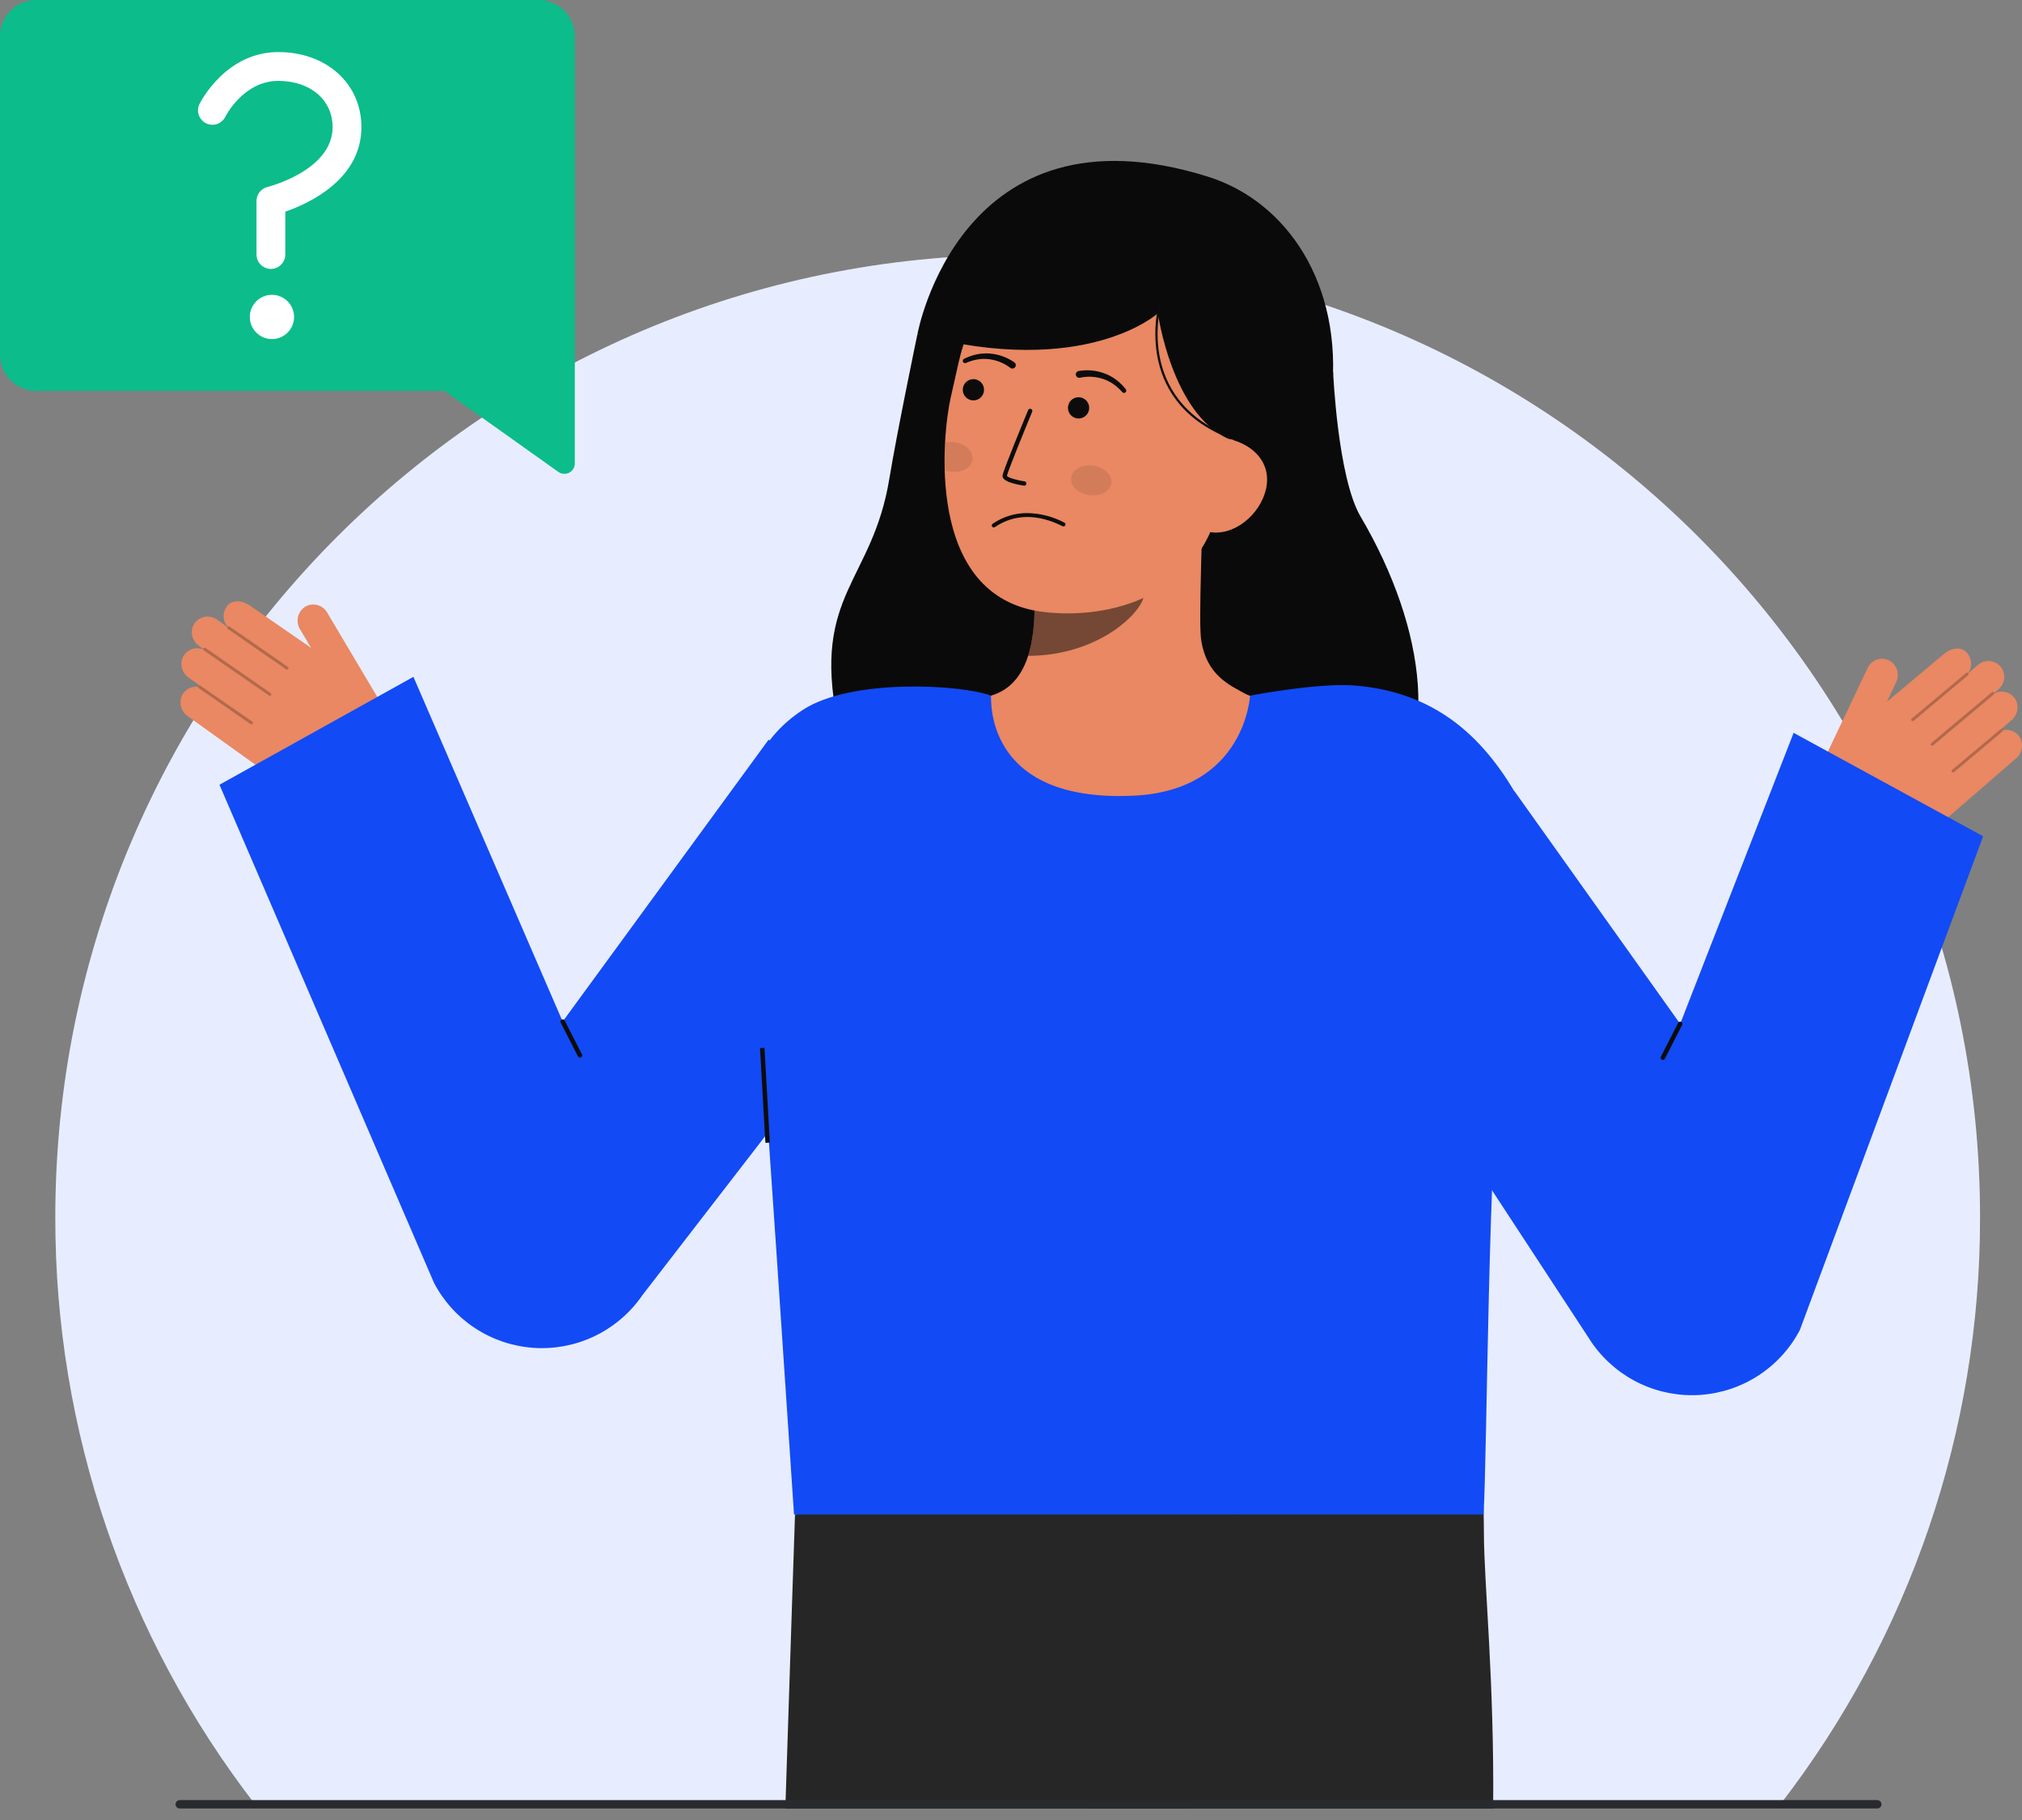 <svg width="150" height="135" viewBox="0 0 150 135" fill="none" xmlns="http://www.w3.org/2000/svg">
<rect x="0" y="0" width="150" height="135" fill="#808080" stroke="none"/>
<g clip-path="url(#clip0_280_11274)">
<path d="M146.887 90.29C146.912 106.082 141.677 121.432 132.008 133.918H18.983C9.314 121.432 4.079 106.082 4.104 90.29C4.104 50.861 36.068 18.899 75.497 18.899C114.926 18.899 146.887 50.862 146.887 90.29Z" fill="white"/>
<path opacity="0.1" d="M146.887 90.29C146.912 106.082 141.677 121.432 132.008 133.918H18.983C9.314 121.432 4.079 106.082 4.104 90.29C4.104 50.861 36.068 18.899 75.497 18.899C114.926 18.899 146.887 50.862 146.887 90.29Z" fill="#124AF6"/>
<path d="M110.767 134.148H80.738L78.936 110.182L109.691 111.265C109.691 111.265 110.063 108.47 110.082 113.767C110.094 117.442 110.861 124.726 110.767 134.148Z" fill="#262626"/>
<path d="M91.657 108.805C91.629 109.375 91.598 109.949 91.561 110.52C91.083 118.469 89.983 126.37 88.273 134.148H58.26C58.651 121.979 58.977 112.34 58.977 112.34L78.936 110.182L80.133 110.051L91.657 108.805Z" fill="#262626"/>
<path d="M98.896 27.591C98.896 27.591 99.236 35.43 100.93 38.311C105.809 46.603 107.063 55.834 101.875 60.52C96.687 65.207 64.306 64.52 62.11 53.412C60.262 44.06 64.717 43.163 65.974 35.513C66.543 32.052 68.054 24.801 68.054 24.801" fill="#0A0A0A"/>
<path d="M71.189 52.191C71.245 52.184 71.866 62.478 83.824 61.581C92.104 60.96 95.056 52.176 95.245 52.176C94.353 51.987 92.849 51.711 92.453 51.499C91.149 50.799 89.536 50.07 89.116 47.538C88.874 46.079 89.285 38.614 89.158 37.138L76.45 39.974C76.627 43.092 77.871 50.321 73.514 51.601C72.79 51.812 72.009 52.006 71.189 52.191Z" fill="#E98862"/>
<path opacity="0.52" d="M76.272 48.646C76.471 48.005 76.599 47.343 76.654 46.674C76.794 45.146 76.766 43.608 76.571 42.086C79.154 41.738 81.588 40.671 83.595 39.009C83.831 39.88 85.129 43.688 84.769 44.517C84.09 46.082 80.898 48.646 76.272 48.646Z" fill="#0C0C0C"/>
<path d="M77.41 45.392C82.408 45.995 88.936 44.141 90.433 37.502L91.785 31.511C93.283 24.872 91.01 18.703 84.759 17.292C78.508 15.882 72.621 20.21 71.123 26.85L70.525 29.502C69.95 32.049 68.493 44.32 77.41 45.392Z" fill="#E98862"/>
<path d="M76.215 38.058C77.175 38.076 78.117 38.319 78.965 38.768C78.999 38.786 79.025 38.818 79.036 38.855C79.048 38.892 79.045 38.932 79.027 38.967C79.01 39.002 78.979 39.029 78.942 39.041C78.905 39.054 78.865 39.052 78.83 39.035C77 38.112 75.284 38.12 73.868 39.058C73.84 39.078 73.81 39.096 73.78 39.113C73.744 39.128 73.705 39.129 73.669 39.115C73.633 39.102 73.604 39.075 73.587 39.041C73.57 39.006 73.567 38.967 73.579 38.93C73.59 38.893 73.615 38.863 73.649 38.844C73.66 38.838 73.678 38.825 73.704 38.808C74.448 38.314 75.322 38.053 76.215 38.058Z" fill="#0C0C0C"/>
<path d="M75.971 36.025H75.959C75.702 35.986 75.447 35.932 75.196 35.865C74.821 35.763 74.328 35.587 74.376 35.25C74.432 34.866 76.082 30.877 76.27 30.423C76.278 30.403 76.29 30.385 76.305 30.369C76.32 30.353 76.338 30.341 76.358 30.332C76.377 30.324 76.399 30.32 76.421 30.319C76.442 30.319 76.464 30.323 76.484 30.332C76.504 30.34 76.522 30.352 76.537 30.368C76.552 30.383 76.564 30.401 76.572 30.421C76.58 30.442 76.584 30.463 76.583 30.485C76.583 30.506 76.578 30.528 76.569 30.547C75.865 32.246 74.734 35.038 74.697 35.296C74.743 35.413 75.367 35.612 76.006 35.705C76.047 35.711 76.084 35.733 76.11 35.766C76.135 35.799 76.147 35.84 76.143 35.882C76.138 35.923 76.118 35.961 76.086 35.988C76.055 36.015 76.014 36.029 75.972 36.026L75.971 36.025Z" fill="#0C0C0C"/>
<path d="M96.746 33.788L91.142 32.557C86.93 30.68 85.896 23.239 85.896 23.239C85.896 23.239 80.531 28.116 68.056 24.8C68.056 24.8 71.189 7.351 89.589 13.098C95.522 14.951 99.611 21.137 98.794 29.187C98.221 34.827 96.746 33.788 96.746 33.788Z" fill="#0A0A0A"/>
<path d="M89.589 39.436C91.489 39.865 93.487 38.179 93.916 36.28C94.344 34.381 93.041 32.985 91.14 32.557L89.874 33.608L87.956 39.069L89.589 39.436Z" fill="#E98862"/>
<path d="M75.249 26.877C74.704 26.497 74.066 26.271 73.403 26.222C73.077 26.196 72.749 26.22 72.43 26.291C72.114 26.361 71.808 26.47 71.519 26.616C71.479 26.635 71.448 26.668 71.433 26.709C71.418 26.751 71.419 26.796 71.437 26.837C71.454 26.877 71.487 26.909 71.528 26.925C71.569 26.941 71.614 26.941 71.655 26.925L71.667 26.92C71.934 26.8 72.214 26.715 72.502 26.665C72.786 26.614 73.077 26.607 73.364 26.643C73.933 26.711 74.473 26.927 74.931 27.271L74.946 27.283C74.999 27.325 75.067 27.343 75.133 27.335C75.2 27.327 75.261 27.292 75.302 27.239C75.344 27.186 75.362 27.119 75.354 27.052C75.346 26.985 75.311 26.924 75.258 26.883L75.249 26.877Z" fill="#0C0C0C"/>
<path d="M80.145 28.012C80.706 27.895 81.287 27.929 81.831 28.109C82.106 28.199 82.366 28.329 82.602 28.496C82.841 28.663 83.059 28.86 83.249 29.081L83.257 29.091C83.287 29.123 83.329 29.142 83.372 29.145C83.416 29.147 83.459 29.132 83.492 29.104C83.525 29.075 83.546 29.034 83.55 28.991C83.553 28.947 83.54 28.903 83.512 28.869C83.313 28.614 83.082 28.386 82.826 28.189C82.567 27.988 82.28 27.827 81.974 27.712C81.354 27.474 80.681 27.408 80.026 27.52C79.992 27.524 79.96 27.536 79.931 27.554C79.902 27.572 79.877 27.595 79.857 27.622C79.837 27.65 79.823 27.681 79.816 27.714C79.808 27.747 79.808 27.782 79.814 27.815C79.82 27.848 79.832 27.88 79.851 27.909C79.869 27.937 79.893 27.962 79.921 27.981C79.949 28 79.981 28.013 80.014 28.019C80.047 28.026 80.082 28.026 80.115 28.019L80.125 28.017L80.145 28.012Z" fill="#0C0C0C"/>
<path d="M91.132 32.486L91.193 32.331C84.135 29.517 86.128 22.564 86.148 22.494L85.99 22.446C85.969 22.517 83.931 29.614 91.132 32.486Z" fill="#0C0C0C"/>
<path d="M72.211 29.701C72.647 29.701 73 29.347 73 28.911C73 28.475 72.647 28.122 72.211 28.122C71.775 28.122 71.422 28.475 71.422 28.911C71.422 29.347 71.775 29.701 72.211 29.701Z" fill="#0C0C0C"/>
<path d="M80.013 31.043C80.449 31.043 80.802 30.69 80.802 30.254C80.802 29.818 80.449 29.465 80.013 29.465C79.577 29.465 79.224 29.818 79.224 30.254C79.224 30.69 79.577 31.043 80.013 31.043Z" fill="#0C0C0C"/>
<path opacity="0.1" d="M82.442 35.846C82.528 35.243 81.932 34.659 81.11 34.542C80.288 34.424 79.551 34.818 79.465 35.421C79.379 36.024 79.975 36.608 80.797 36.725C81.62 36.843 82.356 36.45 82.442 35.846Z" fill="#0C0C0C"/>
<path opacity="0.1" d="M72.144 34.106C72.056 34.708 71.32 35.101 70.498 34.984C70.356 34.964 70.216 34.929 70.082 34.88C70.06 34.159 70.074 33.466 70.11 32.826C70.34 32.774 70.578 32.765 70.811 32.801C71.633 32.916 72.23 33.501 72.144 34.106Z" fill="#0C0C0C"/>
<path d="M13.493 51.586C13.604 51.368 13.779 51.19 13.994 51.076C14.21 50.962 14.456 50.917 14.698 50.949C14.696 50.934 14.697 50.919 14.702 50.905C14.707 50.892 14.716 50.879 14.726 50.869C14.737 50.859 14.75 50.852 14.764 50.848C14.779 50.844 14.794 50.844 14.808 50.847L13.991 50.262C13.747 50.095 13.572 49.845 13.497 49.558C13.423 49.272 13.455 48.968 13.587 48.703C13.726 48.446 13.956 48.249 14.232 48.151C14.507 48.054 14.81 48.062 15.08 48.175C15.078 48.163 15.085 48.152 15.087 48.14L14.752 47.9C14.522 47.741 14.354 47.508 14.277 47.24C14.199 46.972 14.217 46.685 14.326 46.429C14.398 46.269 14.504 46.128 14.638 46.014C14.771 45.901 14.928 45.819 15.097 45.773C15.266 45.728 15.443 45.72 15.615 45.752C15.787 45.783 15.95 45.852 16.093 45.954L16.867 46.509C16.869 46.504 16.867 46.499 16.87 46.495C16.873 46.49 16.881 46.489 16.886 46.484C16.708 46.284 16.603 46.03 16.589 45.762C16.575 45.495 16.652 45.231 16.807 45.013C17.174 44.425 18.017 44.545 18.518 44.904L23.076 48.053L22.261 46.681C22.097 46.417 22.04 46.101 22.1 45.796C22.16 45.492 22.334 45.221 22.586 45.04C22.719 44.95 22.869 44.889 23.027 44.86C23.185 44.831 23.347 44.834 23.504 44.869C23.66 44.905 23.808 44.972 23.938 45.066C24.067 45.16 24.177 45.28 24.259 45.418L28.707 52.907C29.229 53.786 29.388 54.833 29.15 55.827C28.912 56.821 28.296 57.683 27.432 58.229C26.431 58.863 25.263 59.184 24.078 59.15C22.894 59.116 21.746 58.729 20.783 58.038L13.899 53.105C13.67 52.935 13.506 52.692 13.432 52.416C13.358 52.141 13.38 51.848 13.493 51.586Z" fill="#E98862"/>
<g opacity="0.25">
<path d="M21.378 49.622C21.362 49.645 21.337 49.661 21.308 49.666C21.28 49.671 21.251 49.665 21.228 49.649L16.897 46.647C16.885 46.639 16.874 46.629 16.866 46.617C16.858 46.605 16.852 46.591 16.849 46.577C16.846 46.562 16.846 46.547 16.849 46.533C16.852 46.519 16.858 46.505 16.867 46.493C16.875 46.481 16.886 46.471 16.898 46.463C16.91 46.455 16.924 46.45 16.939 46.448C16.953 46.445 16.968 46.446 16.982 46.449C16.996 46.453 17.01 46.459 17.021 46.468L21.352 49.468C21.376 49.484 21.392 49.509 21.397 49.538C21.402 49.566 21.396 49.596 21.38 49.619L21.378 49.622Z" fill="#0C0C0C"/>
</g>
<g opacity="0.25">
<path d="M20.108 51.568C20.091 51.591 20.066 51.606 20.038 51.611C20.01 51.616 19.981 51.61 19.958 51.594L15.125 48.245C15.101 48.229 15.085 48.203 15.079 48.175C15.074 48.147 15.081 48.117 15.097 48.093C15.114 48.07 15.139 48.055 15.167 48.05C15.196 48.045 15.225 48.05 15.249 48.066L20.082 51.414C20.106 51.43 20.122 51.456 20.127 51.484C20.132 51.512 20.126 51.542 20.11 51.565L20.108 51.568Z" fill="#0C0C0C"/>
</g>
<g opacity="0.25">
<path d="M18.744 53.684C18.728 53.708 18.703 53.723 18.675 53.728C18.646 53.733 18.618 53.727 18.594 53.711L14.739 51.04C14.716 51.023 14.701 50.998 14.697 50.97C14.693 50.942 14.699 50.914 14.715 50.891C14.731 50.868 14.755 50.852 14.783 50.846C14.81 50.84 14.839 50.845 14.863 50.86L18.718 53.531C18.742 53.548 18.758 53.573 18.764 53.601C18.769 53.63 18.762 53.659 18.746 53.683L18.744 53.684Z" fill="#0C0C0C"/>
</g>
<path d="M30.669 50.205L41.741 75.774L57.018 54.866L70.257 66.8L47.649 96.08L47.501 96.29C46.596 97.529 45.39 98.518 43.998 99.162C42.605 99.807 41.071 100.087 39.541 99.975C38.01 99.862 36.533 99.363 35.249 98.522C33.965 97.682 32.917 96.528 32.202 95.17L16.281 58.208L30.669 50.205Z" fill="#124AF6"/>
<path d="M43.022 78.449C43.051 78.449 43.079 78.442 43.103 78.428C43.128 78.414 43.149 78.394 43.164 78.37C43.179 78.346 43.187 78.318 43.188 78.29C43.189 78.261 43.183 78.233 43.17 78.208L41.889 75.698C41.868 75.661 41.834 75.632 41.792 75.62C41.751 75.607 41.707 75.611 41.668 75.63C41.63 75.65 41.6 75.684 41.587 75.725C41.573 75.766 41.575 75.81 41.594 75.849L42.874 78.359C42.888 78.386 42.91 78.409 42.936 78.425C42.962 78.441 42.992 78.449 43.022 78.449Z" fill="#0C0C0C"/>
<path d="M56.331 74.854C56.708 79.279 58.54 106.888 58.903 112.339H110.056C110.338 107.423 110.363 85.926 111.433 76.312C112.454 67.138 114.456 62.545 112.988 59.833C110.589 55.401 107.145 51.403 100.541 50.851C97.797 50.622 92.733 51.601 92.733 51.601C92.733 51.601 92.384 58.63 84.098 59.021C72.818 59.554 73.567 51.619 73.515 51.6C71.19 50.749 63.096 50.317 59.532 52.671C52.731 57.161 55.532 65.476 56.331 74.854Z" fill="#124AF6"/>
<path d="M56.712 77.726L56.381 77.745L56.78 84.773L57.111 84.754L56.712 77.726Z" fill="#0C0C0C"/>
<path d="M149.841 54.689C149.712 54.482 149.521 54.321 149.296 54.227C149.071 54.133 148.822 54.111 148.584 54.165C148.585 54.15 148.582 54.136 148.576 54.122C148.57 54.109 148.56 54.097 148.549 54.088C148.537 54.079 148.523 54.073 148.509 54.071C148.494 54.069 148.479 54.07 148.465 54.074L149.225 53.416C149.453 53.227 149.604 52.962 149.652 52.67C149.7 52.377 149.64 52.078 149.484 51.826C149.321 51.583 149.075 51.408 148.791 51.337C148.507 51.265 148.207 51.301 147.949 51.438C147.949 51.426 147.941 51.416 147.938 51.404L148.25 51.134C148.464 50.955 148.61 50.707 148.662 50.433C148.715 50.159 148.671 49.876 148.538 49.63C148.452 49.478 148.333 49.347 148.19 49.246C148.046 49.145 147.883 49.078 147.71 49.048C147.538 49.019 147.361 49.028 147.192 49.075C147.024 49.121 146.868 49.205 146.736 49.32L146.015 49.944C146.013 49.939 146.015 49.934 146.011 49.93C146.007 49.926 145.999 49.925 145.994 49.921C146.153 49.705 146.234 49.442 146.223 49.175C146.213 48.907 146.111 48.651 145.936 48.449C145.517 47.897 144.689 48.094 144.224 48.498L139.975 52.053L140.66 50.612C140.799 50.335 140.827 50.014 140.739 49.716C140.651 49.418 140.453 49.164 140.185 49.007C140.044 48.93 139.889 48.883 139.729 48.868C139.569 48.854 139.408 48.872 139.256 48.922C139.103 48.971 138.962 49.051 138.841 49.157C138.721 49.263 138.623 49.393 138.554 49.538L134.814 57.405C134.376 58.328 134.314 59.385 134.643 60.353C134.971 61.321 135.664 62.122 136.574 62.587C137.63 63.126 138.822 63.337 139.999 63.194C141.175 63.051 142.282 62.56 143.178 61.784L149.578 56.237C149.79 56.047 149.931 55.79 149.979 55.509C150.027 55.228 149.978 54.939 149.841 54.689Z" fill="#E98862"/>
<g opacity="0.25">
<path d="M141.809 53.458C141.828 53.479 141.854 53.492 141.882 53.494C141.911 53.496 141.939 53.487 141.961 53.469L145.997 50.083C146.008 50.074 146.017 50.063 146.024 50.05C146.03 50.037 146.034 50.023 146.036 50.009C146.037 49.995 146.035 49.98 146.031 49.967C146.027 49.953 146.02 49.941 146.01 49.93C146.001 49.919 145.99 49.91 145.977 49.903C145.965 49.896 145.951 49.892 145.937 49.891C145.922 49.89 145.908 49.891 145.894 49.896C145.881 49.9 145.868 49.907 145.857 49.916L141.821 53.302C141.798 53.321 141.785 53.347 141.782 53.376C141.78 53.405 141.789 53.433 141.807 53.455L141.809 53.458Z" fill="#0C0C0C"/>
</g>
<g opacity="0.25">
<path d="M143.253 55.279C143.272 55.3 143.298 55.313 143.327 55.315C143.355 55.317 143.383 55.308 143.405 55.29L147.909 51.511C147.931 51.493 147.945 51.466 147.948 51.437C147.95 51.409 147.941 51.38 147.923 51.358C147.903 51.336 147.877 51.323 147.848 51.321C147.82 51.318 147.791 51.327 147.769 51.344L143.265 55.123C143.243 55.142 143.229 55.168 143.226 55.197C143.224 55.226 143.233 55.255 143.252 55.277L143.253 55.279Z" fill="#0C0C0C"/>
</g>
<g opacity="0.25">
<path d="M144.806 57.261C144.825 57.282 144.851 57.295 144.879 57.297C144.908 57.3 144.936 57.291 144.958 57.272L148.551 54.257C148.573 54.238 148.587 54.212 148.59 54.183C148.592 54.154 148.583 54.126 148.565 54.103C148.546 54.081 148.519 54.067 148.491 54.065C148.462 54.062 148.433 54.071 148.411 54.09L144.818 57.104C144.796 57.123 144.782 57.149 144.779 57.178C144.777 57.207 144.786 57.236 144.804 57.258L144.806 57.261Z" fill="#0C0C0C"/>
</g>
<path d="M133.058 54.359L124.641 75.945L112.351 58.689L99.114 70.624L118.071 99.571L118.219 99.781C119.124 101.02 120.33 102.009 121.722 102.653C123.115 103.298 124.649 103.578 126.18 103.466C127.71 103.354 129.187 102.854 130.471 102.013C131.755 101.173 132.804 100.019 133.518 98.661L147.117 62.031L133.058 54.359Z" fill="#124AF6"/>
<path d="M123.36 78.621C123.332 78.621 123.304 78.614 123.279 78.6C123.254 78.586 123.234 78.566 123.219 78.541C123.204 78.517 123.196 78.49 123.194 78.461C123.193 78.433 123.2 78.405 123.212 78.379L124.493 75.87C124.514 75.831 124.548 75.802 124.59 75.789C124.632 75.776 124.677 75.78 124.716 75.799C124.754 75.819 124.784 75.854 124.798 75.895C124.811 75.937 124.808 75.982 124.789 76.021L123.508 78.53C123.494 78.558 123.473 78.581 123.447 78.597C123.421 78.612 123.391 78.621 123.36 78.621Z" fill="#0C0C0C"/>
<path d="M139.274 134.146H13.324C13.243 134.143 13.166 134.11 13.11 134.052C13.054 133.994 13.023 133.916 13.023 133.836C13.023 133.755 13.054 133.677 13.11 133.619C13.166 133.561 13.243 133.528 13.324 133.525H139.274C139.354 133.528 139.431 133.561 139.487 133.619C139.544 133.677 139.575 133.755 139.575 133.836C139.575 133.916 139.544 133.994 139.487 134.052C139.431 134.11 139.354 134.143 139.274 134.146Z" fill="#292A2E"/>
<path d="M42.642 34.375V2.683C42.642 1.971 42.359 1.289 41.856 0.786C41.353 0.283 40.671 0 39.96 0L2.683 0C1.971 0 1.289 0.283 0.786 0.786C0.283 1.289 0 1.971 0 2.683L0 26.314C0 27.025 0.283 27.707 0.786 28.21C1.289 28.714 1.971 28.996 2.683 28.996H32.973L41.421 35.005C41.536 35.087 41.672 35.136 41.814 35.146C41.955 35.156 42.097 35.127 42.223 35.062C42.349 34.997 42.455 34.898 42.529 34.777C42.602 34.656 42.642 34.517 42.642 34.375Z" fill="#0CBC8B"/>
<path d="M20.174 25.152C21.08 25.152 21.816 24.417 21.816 23.51C21.816 22.603 21.08 21.868 20.174 21.868C19.267 21.868 18.532 22.603 18.532 23.51C18.532 24.417 19.267 25.152 20.174 25.152Z" fill="white"/>
<path d="M20.097 19.947C19.814 19.946 19.542 19.834 19.341 19.633C19.141 19.433 19.028 19.161 19.028 18.878V14.908C19.028 14.668 19.109 14.435 19.257 14.247C19.406 14.058 19.613 13.925 19.846 13.869C19.893 13.857 24.674 12.647 24.674 9.43C24.674 7.411 23.019 6 20.649 6C18.083 6 16.764 8.566 16.709 8.674C16.581 8.924 16.359 9.113 16.093 9.201C15.826 9.289 15.536 9.268 15.284 9.144C15.032 9.02 14.84 8.801 14.748 8.536C14.656 8.271 14.672 7.98 14.793 7.727C14.871 7.569 16.739 3.862 20.649 3.862C24.22 3.862 26.811 6.203 26.811 9.429C26.811 13.316 22.91 15.097 21.166 15.698V18.878C21.166 19.161 21.053 19.433 20.853 19.633C20.652 19.834 20.38 19.946 20.097 19.947Z" fill="white"/>
</g>
<defs>
<clipPath id="clip0_280_11274">
<rect width="150" height="134.148" fill="white"/>
</clipPath>
</defs>
</svg>
